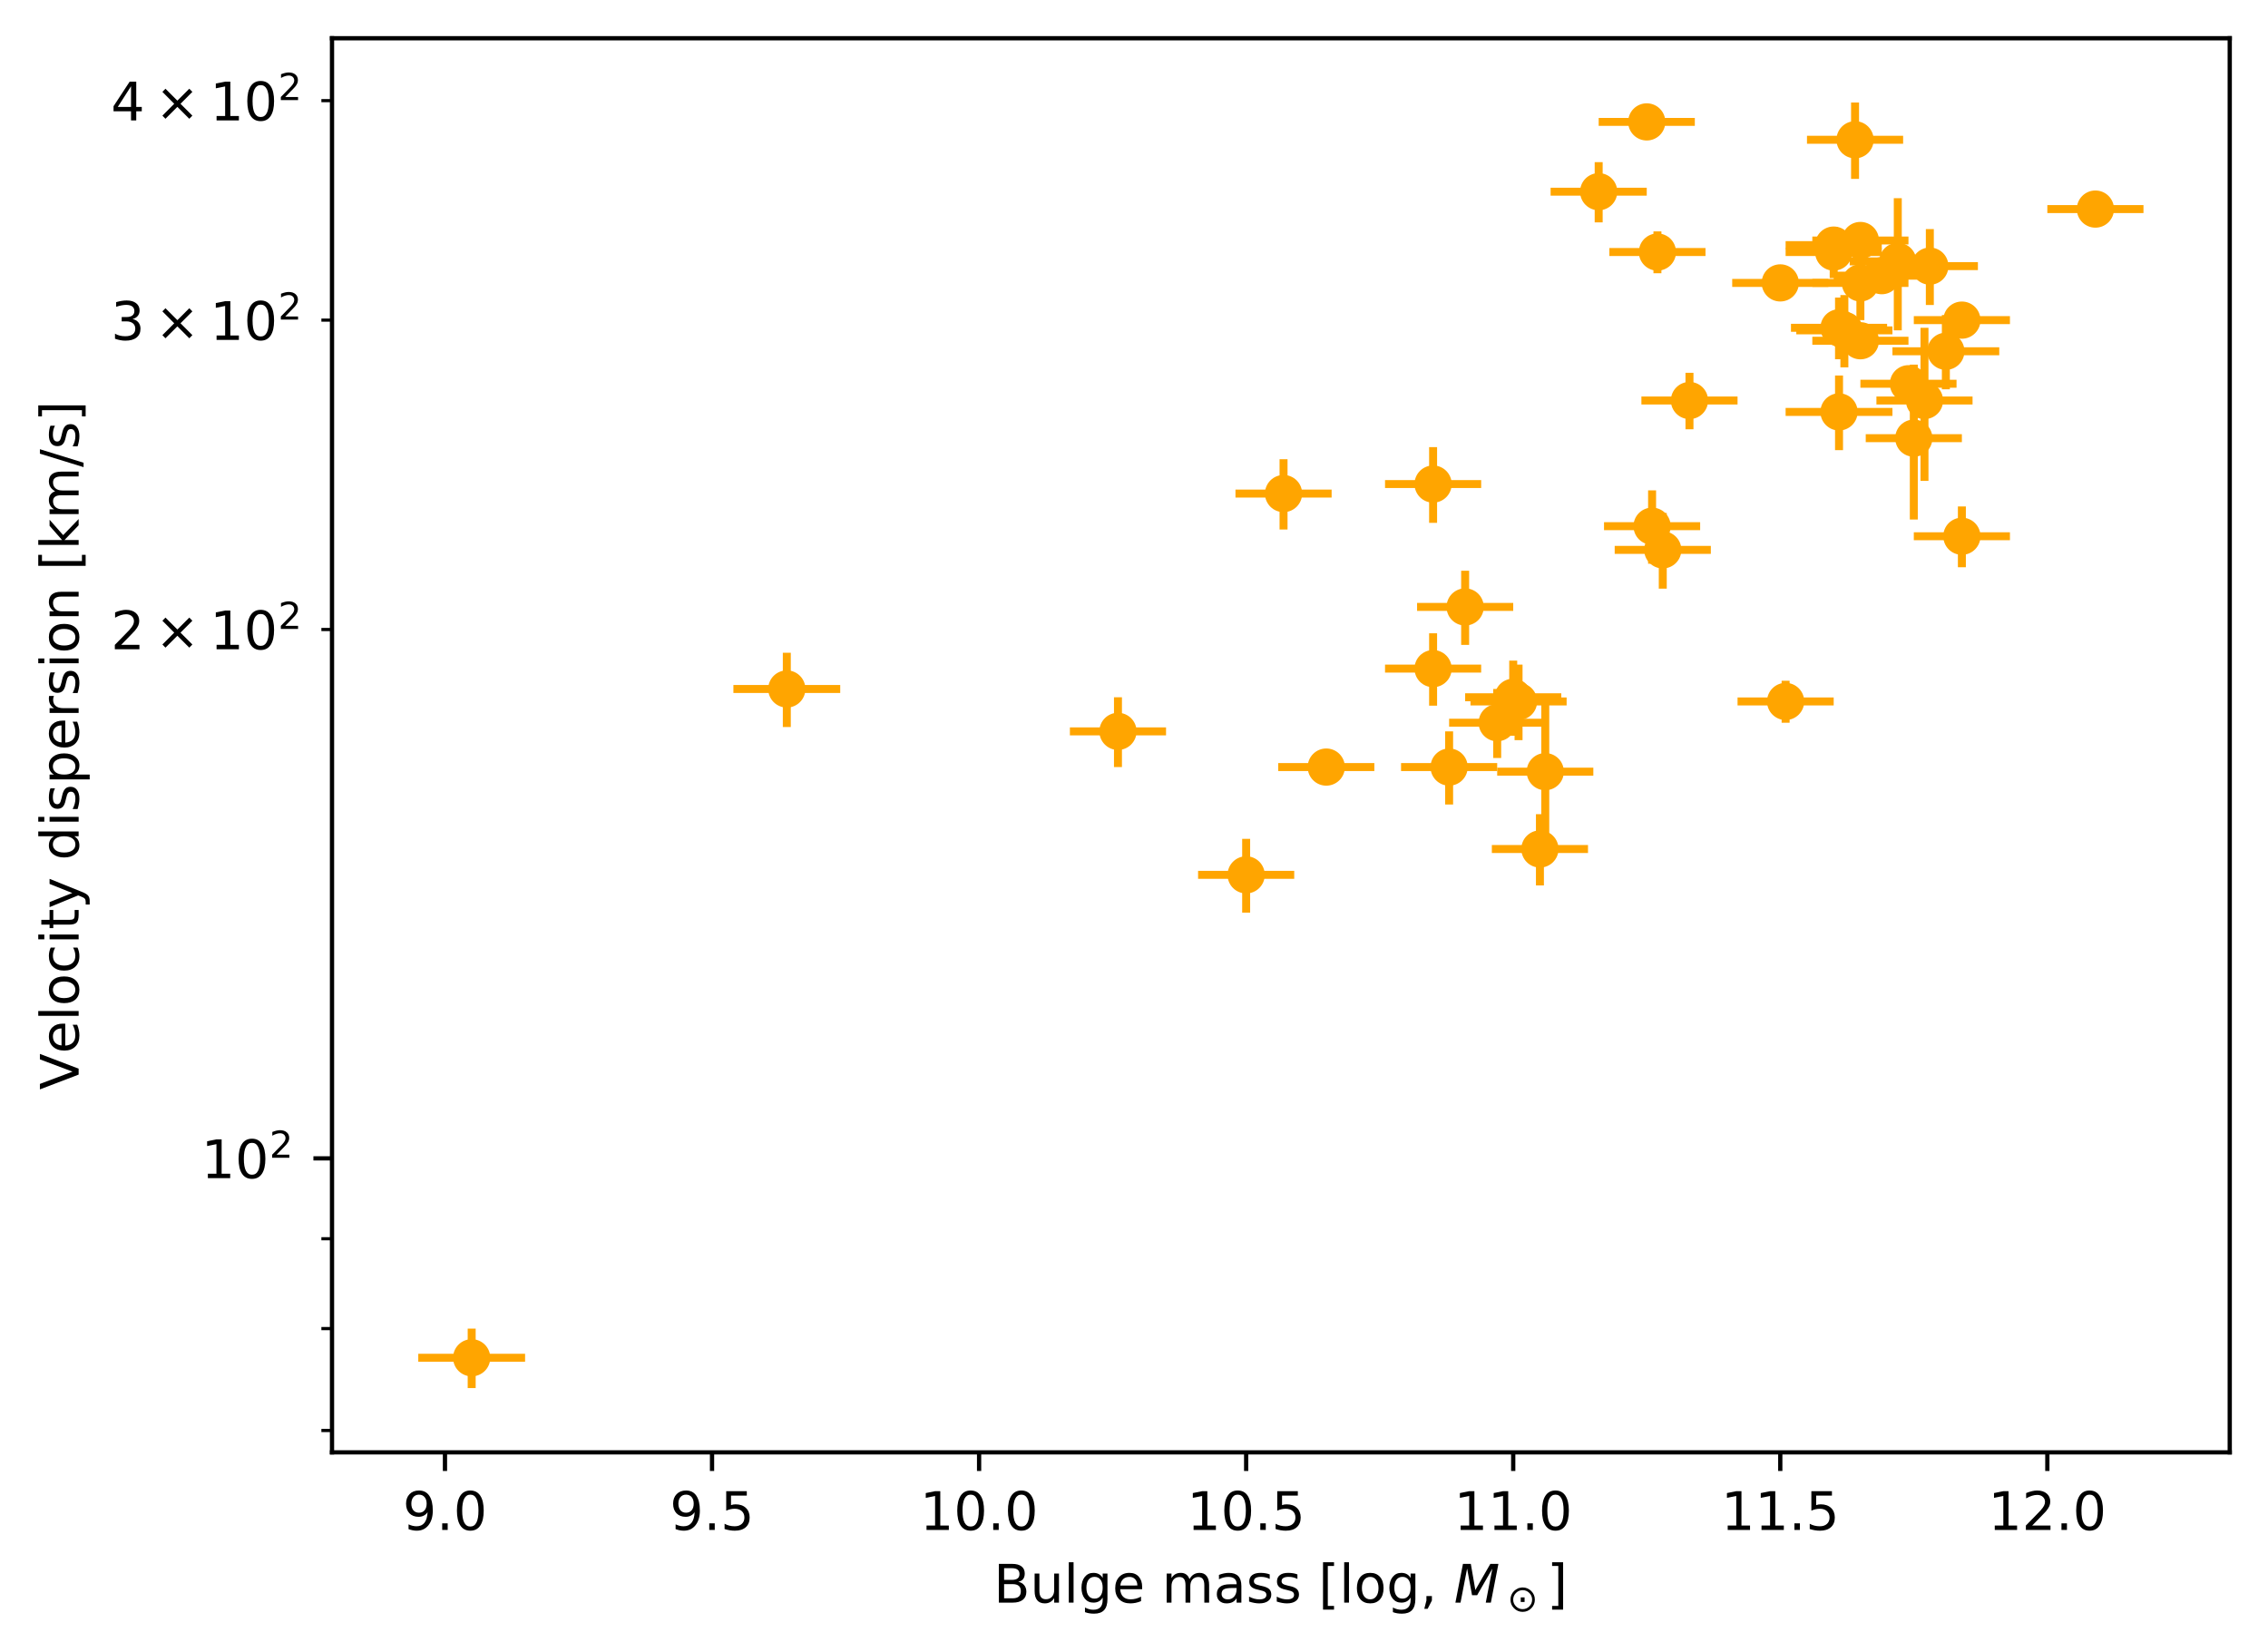 <?xml version="1.0" encoding="utf-8" standalone="no"?>
<!DOCTYPE svg PUBLIC "-//W3C//DTD SVG 1.1//EN"
  "http://www.w3.org/Graphics/SVG/1.1/DTD/svg11.dtd">
<!-- Created with matplotlib (https://matplotlib.org/) -->
<svg height="310.89pt" version="1.1" viewBox="0 0 426.798 310.89" width="426.798pt" xmlns="http://www.w3.org/2000/svg" xmlns:xlink="http://www.w3.org/1999/xlink">
 <defs>
  <style type="text/css">
*{stroke-linecap:butt;stroke-linejoin:round;}
  </style>
 </defs>
 <g id="figure_1">
  <g id="patch_1">
   <path d="M 0 310.89 
L 426.798 310.89 
L 426.798 0 
L 0 0 
z
" style="fill:#ffffff;"/>
  </g>
  <g id="axes_1">
   <g id="patch_2">
    <path d="M 62.478 273.312 
L 419.598 273.312 
L 419.598 7.2 
L 62.478 7.2 
z
" style="fill:#ffffff;"/>
   </g>
   <g id="matplotlib.axis_1">
    <g id="xtick_1">
     <g id="line2d_1">
      <defs>
       <path d="M 0 0 
L 0 3.5 
" id="mc57d11c3ac" style="stroke:#000000;stroke-width:0.8;"/>
      </defs>
      <g>
       <use style="stroke:#000000;stroke-width:0.8;" x="83.736" xlink:href="#mc57d11c3ac" y="273.312"/>
      </g>
     </g>
     <g id="text_1">
      <!-- 9.0 -->
      <defs>
       <path d="M 10.984 1.516 
L 10.984 10.5 
Q 14.703 8.734 18.5 7.812 
Q 22.312 6.891 25.984 6.891 
Q 35.75 6.891 40.891 13.453 
Q 46.047 20.016 46.781 33.406 
Q 43.953 29.203 39.594 26.953 
Q 35.25 24.703 29.984 24.703 
Q 19.047 24.703 12.672 31.312 
Q 6.297 37.938 6.297 49.422 
Q 6.297 60.641 12.938 67.422 
Q 19.578 74.219 30.609 74.219 
Q 43.266 74.219 49.922 64.516 
Q 56.594 54.828 56.594 36.375 
Q 56.594 19.141 48.406 8.859 
Q 40.234 -1.422 26.422 -1.422 
Q 22.703 -1.422 18.891 -0.688 
Q 15.094 0.047 10.984 1.516 
z
M 30.609 32.422 
Q 37.25 32.422 41.125 36.953 
Q 45.016 41.5 45.016 49.422 
Q 45.016 57.281 41.125 61.844 
Q 37.25 66.406 30.609 66.406 
Q 23.969 66.406 20.094 61.844 
Q 16.219 57.281 16.219 49.422 
Q 16.219 41.5 20.094 36.953 
Q 23.969 32.422 30.609 32.422 
z
" id="DejaVuSans-57"/>
       <path d="M 10.688 12.406 
L 21 12.406 
L 21 0 
L 10.688 0 
z
" id="DejaVuSans-46"/>
       <path d="M 31.781 66.406 
Q 24.172 66.406 20.328 58.906 
Q 16.5 51.422 16.5 36.375 
Q 16.5 21.391 20.328 13.891 
Q 24.172 6.391 31.781 6.391 
Q 39.453 6.391 43.281 13.891 
Q 47.125 21.391 47.125 36.375 
Q 47.125 51.422 43.281 58.906 
Q 39.453 66.406 31.781 66.406 
z
M 31.781 74.219 
Q 44.047 74.219 50.516 64.516 
Q 56.984 54.828 56.984 36.375 
Q 56.984 17.969 50.516 8.266 
Q 44.047 -1.422 31.781 -1.422 
Q 19.531 -1.422 13.062 8.266 
Q 6.594 17.969 6.594 36.375 
Q 6.594 54.828 13.062 64.516 
Q 19.531 74.219 31.781 74.219 
z
" id="DejaVuSans-48"/>
      </defs>
      <g transform="translate(75.785 287.91)scale(0.1 -0.1)">
       <use xlink:href="#DejaVuSans-57"/>
       <use x="63.623" xlink:href="#DejaVuSans-46"/>
       <use x="95.41" xlink:href="#DejaVuSans-48"/>
      </g>
     </g>
    </g>
    <g id="xtick_2">
     <g id="line2d_2">
      <g>
       <use style="stroke:#000000;stroke-width:0.8;" x="133.993" xlink:href="#mc57d11c3ac" y="273.312"/>
      </g>
     </g>
     <g id="text_2">
      <!-- 9.5 -->
      <defs>
       <path d="M 10.797 72.906 
L 49.516 72.906 
L 49.516 64.594 
L 19.828 64.594 
L 19.828 46.734 
Q 21.969 47.469 24.109 47.828 
Q 26.266 48.188 28.422 48.188 
Q 40.625 48.188 47.75 41.5 
Q 54.891 34.812 54.891 23.391 
Q 54.891 11.625 47.562 5.094 
Q 40.234 -1.422 26.906 -1.422 
Q 22.312 -1.422 17.547 -0.641 
Q 12.797 0.141 7.719 1.703 
L 7.719 11.625 
Q 12.109 9.234 16.797 8.062 
Q 21.484 6.891 26.703 6.891 
Q 35.156 6.891 40.078 11.328 
Q 45.016 15.766 45.016 23.391 
Q 45.016 31 40.078 35.438 
Q 35.156 39.891 26.703 39.891 
Q 22.75 39.891 18.812 39.016 
Q 14.891 38.141 10.797 36.281 
z
" id="DejaVuSans-53"/>
      </defs>
      <g transform="translate(126.041 287.91)scale(0.1 -0.1)">
       <use xlink:href="#DejaVuSans-57"/>
       <use x="63.623" xlink:href="#DejaVuSans-46"/>
       <use x="95.41" xlink:href="#DejaVuSans-53"/>
      </g>
     </g>
    </g>
    <g id="xtick_3">
     <g id="line2d_3">
      <g>
       <use style="stroke:#000000;stroke-width:0.8;" x="184.249" xlink:href="#mc57d11c3ac" y="273.312"/>
      </g>
     </g>
     <g id="text_3">
      <!-- 10.0 -->
      <defs>
       <path d="M 12.406 8.297 
L 28.516 8.297 
L 28.516 63.922 
L 10.984 60.406 
L 10.984 69.391 
L 28.422 72.906 
L 38.281 72.906 
L 38.281 8.297 
L 54.391 8.297 
L 54.391 0 
L 12.406 0 
z
" id="DejaVuSans-49"/>
      </defs>
      <g transform="translate(173.116 287.91)scale(0.1 -0.1)">
       <use xlink:href="#DejaVuSans-49"/>
       <use x="63.623" xlink:href="#DejaVuSans-48"/>
       <use x="127.246" xlink:href="#DejaVuSans-46"/>
       <use x="159.033" xlink:href="#DejaVuSans-48"/>
      </g>
     </g>
    </g>
    <g id="xtick_4">
     <g id="line2d_4">
      <g>
       <use style="stroke:#000000;stroke-width:0.8;" x="234.505" xlink:href="#mc57d11c3ac" y="273.312"/>
      </g>
     </g>
     <g id="text_4">
      <!-- 10.5 -->
      <g transform="translate(223.372 287.91)scale(0.1 -0.1)">
       <use xlink:href="#DejaVuSans-49"/>
       <use x="63.623" xlink:href="#DejaVuSans-48"/>
       <use x="127.246" xlink:href="#DejaVuSans-46"/>
       <use x="159.033" xlink:href="#DejaVuSans-53"/>
      </g>
     </g>
    </g>
    <g id="xtick_5">
     <g id="line2d_5">
      <g>
       <use style="stroke:#000000;stroke-width:0.8;" x="284.761" xlink:href="#mc57d11c3ac" y="273.312"/>
      </g>
     </g>
     <g id="text_5">
      <!-- 11.0 -->
      <g transform="translate(273.628 287.91)scale(0.1 -0.1)">
       <use xlink:href="#DejaVuSans-49"/>
       <use x="63.623" xlink:href="#DejaVuSans-49"/>
       <use x="127.246" xlink:href="#DejaVuSans-46"/>
       <use x="159.033" xlink:href="#DejaVuSans-48"/>
      </g>
     </g>
    </g>
    <g id="xtick_6">
     <g id="line2d_6">
      <g>
       <use style="stroke:#000000;stroke-width:0.8;" x="335.017" xlink:href="#mc57d11c3ac" y="273.312"/>
      </g>
     </g>
     <g id="text_6">
      <!-- 11.5 -->
      <g transform="translate(323.884 287.91)scale(0.1 -0.1)">
       <use xlink:href="#DejaVuSans-49"/>
       <use x="63.623" xlink:href="#DejaVuSans-49"/>
       <use x="127.246" xlink:href="#DejaVuSans-46"/>
       <use x="159.033" xlink:href="#DejaVuSans-53"/>
      </g>
     </g>
    </g>
    <g id="xtick_7">
     <g id="line2d_7">
      <g>
       <use style="stroke:#000000;stroke-width:0.8;" x="385.273" xlink:href="#mc57d11c3ac" y="273.312"/>
      </g>
     </g>
     <g id="text_7">
      <!-- 12.0 -->
      <defs>
       <path d="M 19.188 8.297 
L 53.609 8.297 
L 53.609 0 
L 7.328 0 
L 7.328 8.297 
Q 12.938 14.109 22.625 23.891 
Q 32.328 33.688 34.812 36.531 
Q 39.547 41.844 41.422 45.531 
Q 43.312 49.219 43.312 52.781 
Q 43.312 58.594 39.234 62.25 
Q 35.156 65.922 28.609 65.922 
Q 23.969 65.922 18.812 64.312 
Q 13.672 62.703 7.812 59.422 
L 7.812 69.391 
Q 13.766 71.781 18.938 73 
Q 24.125 74.219 28.422 74.219 
Q 39.75 74.219 46.484 68.547 
Q 53.219 62.891 53.219 53.422 
Q 53.219 48.922 51.531 44.891 
Q 49.859 40.875 45.406 35.406 
Q 44.188 33.984 37.641 27.219 
Q 31.109 20.453 19.188 8.297 
z
" id="DejaVuSans-50"/>
      </defs>
      <g transform="translate(374.14 287.91)scale(0.1 -0.1)">
       <use xlink:href="#DejaVuSans-49"/>
       <use x="63.623" xlink:href="#DejaVuSans-50"/>
       <use x="127.246" xlink:href="#DejaVuSans-46"/>
       <use x="159.033" xlink:href="#DejaVuSans-48"/>
      </g>
     </g>
    </g>
    <g id="text_8">
     <!-- Bulge mass [log, $M_\odot$] -->
     <defs>
      <path d="M 19.672 34.812 
L 19.672 8.109 
L 35.5 8.109 
Q 43.453 8.109 47.281 11.406 
Q 51.125 14.703 51.125 21.484 
Q 51.125 28.328 47.281 31.562 
Q 43.453 34.812 35.5 34.812 
z
M 19.672 64.797 
L 19.672 42.828 
L 34.281 42.828 
Q 41.5 42.828 45.031 45.531 
Q 48.578 48.25 48.578 53.812 
Q 48.578 59.328 45.031 62.062 
Q 41.5 64.797 34.281 64.797 
z
M 9.812 72.906 
L 35.016 72.906 
Q 46.297 72.906 52.391 68.219 
Q 58.5 63.531 58.5 54.891 
Q 58.5 48.188 55.375 44.234 
Q 52.25 40.281 46.188 39.312 
Q 53.469 37.75 57.5 32.781 
Q 61.531 27.828 61.531 20.406 
Q 61.531 10.641 54.891 5.312 
Q 48.25 0 35.984 0 
L 9.812 0 
z
" id="DejaVuSans-66"/>
      <path d="M 8.5 21.578 
L 8.5 54.688 
L 17.484 54.688 
L 17.484 21.922 
Q 17.484 14.156 20.5 10.266 
Q 23.531 6.391 29.594 6.391 
Q 36.859 6.391 41.078 11.031 
Q 45.312 15.672 45.312 23.688 
L 45.312 54.688 
L 54.297 54.688 
L 54.297 0 
L 45.312 0 
L 45.312 8.406 
Q 42.047 3.422 37.719 1 
Q 33.406 -1.422 27.688 -1.422 
Q 18.266 -1.422 13.375 4.438 
Q 8.5 10.297 8.5 21.578 
z
M 31.109 56 
z
" id="DejaVuSans-117"/>
      <path d="M 9.422 75.984 
L 18.406 75.984 
L 18.406 0 
L 9.422 0 
z
" id="DejaVuSans-108"/>
      <path d="M 45.406 27.984 
Q 45.406 37.75 41.375 43.109 
Q 37.359 48.484 30.078 48.484 
Q 22.859 48.484 18.828 43.109 
Q 14.797 37.75 14.797 27.984 
Q 14.797 18.266 18.828 12.891 
Q 22.859 7.516 30.078 7.516 
Q 37.359 7.516 41.375 12.891 
Q 45.406 18.266 45.406 27.984 
z
M 54.391 6.781 
Q 54.391 -7.172 48.188 -13.984 
Q 42 -20.797 29.203 -20.797 
Q 24.469 -20.797 20.266 -20.094 
Q 16.062 -19.391 12.109 -17.922 
L 12.109 -9.188 
Q 16.062 -11.328 19.922 -12.344 
Q 23.781 -13.375 27.781 -13.375 
Q 36.625 -13.375 41.016 -8.766 
Q 45.406 -4.156 45.406 5.172 
L 45.406 9.625 
Q 42.625 4.781 38.281 2.391 
Q 33.938 0 27.875 0 
Q 17.828 0 11.672 7.656 
Q 5.516 15.328 5.516 27.984 
Q 5.516 40.672 11.672 48.328 
Q 17.828 56 27.875 56 
Q 33.938 56 38.281 53.609 
Q 42.625 51.219 45.406 46.391 
L 45.406 54.688 
L 54.391 54.688 
z
" id="DejaVuSans-103"/>
      <path d="M 56.203 29.594 
L 56.203 25.203 
L 14.891 25.203 
Q 15.484 15.922 20.484 11.062 
Q 25.484 6.203 34.422 6.203 
Q 39.594 6.203 44.453 7.469 
Q 49.312 8.734 54.109 11.281 
L 54.109 2.781 
Q 49.266 0.734 44.188 -0.344 
Q 39.109 -1.422 33.891 -1.422 
Q 20.797 -1.422 13.156 6.188 
Q 5.516 13.812 5.516 26.812 
Q 5.516 40.234 12.766 48.109 
Q 20.016 56 32.328 56 
Q 43.359 56 49.781 48.891 
Q 56.203 41.797 56.203 29.594 
z
M 47.219 32.234 
Q 47.125 39.594 43.094 43.984 
Q 39.062 48.391 32.422 48.391 
Q 24.906 48.391 20.391 44.141 
Q 15.875 39.891 15.188 32.172 
z
" id="DejaVuSans-101"/>
      <path id="DejaVuSans-32"/>
      <path d="M 52 44.188 
Q 55.375 50.25 60.062 53.125 
Q 64.75 56 71.094 56 
Q 79.641 56 84.281 50.016 
Q 88.922 44.047 88.922 33.016 
L 88.922 0 
L 79.891 0 
L 79.891 32.719 
Q 79.891 40.578 77.094 44.375 
Q 74.312 48.188 68.609 48.188 
Q 61.625 48.188 57.562 43.547 
Q 53.516 38.922 53.516 30.906 
L 53.516 0 
L 44.484 0 
L 44.484 32.719 
Q 44.484 40.625 41.703 44.406 
Q 38.922 48.188 33.109 48.188 
Q 26.219 48.188 22.156 43.531 
Q 18.109 38.875 18.109 30.906 
L 18.109 0 
L 9.078 0 
L 9.078 54.688 
L 18.109 54.688 
L 18.109 46.188 
Q 21.188 51.219 25.484 53.609 
Q 29.781 56 35.688 56 
Q 41.656 56 45.828 52.969 
Q 50 49.953 52 44.188 
z
" id="DejaVuSans-109"/>
      <path d="M 34.281 27.484 
Q 23.391 27.484 19.188 25 
Q 14.984 22.516 14.984 16.5 
Q 14.984 11.719 18.141 8.906 
Q 21.297 6.109 26.703 6.109 
Q 34.188 6.109 38.703 11.406 
Q 43.219 16.703 43.219 25.484 
L 43.219 27.484 
z
M 52.203 31.203 
L 52.203 0 
L 43.219 0 
L 43.219 8.297 
Q 40.141 3.328 35.547 0.953 
Q 30.953 -1.422 24.312 -1.422 
Q 15.922 -1.422 10.953 3.297 
Q 6 8.016 6 15.922 
Q 6 25.141 12.172 29.828 
Q 18.359 34.516 30.609 34.516 
L 43.219 34.516 
L 43.219 35.406 
Q 43.219 41.609 39.141 45 
Q 35.062 48.391 27.688 48.391 
Q 23 48.391 18.547 47.266 
Q 14.109 46.141 10.016 43.891 
L 10.016 52.203 
Q 14.938 54.109 19.578 55.047 
Q 24.219 56 28.609 56 
Q 40.484 56 46.344 49.844 
Q 52.203 43.703 52.203 31.203 
z
" id="DejaVuSans-97"/>
      <path d="M 44.281 53.078 
L 44.281 44.578 
Q 40.484 46.531 36.375 47.5 
Q 32.281 48.484 27.875 48.484 
Q 21.188 48.484 17.844 46.438 
Q 14.5 44.391 14.5 40.281 
Q 14.5 37.156 16.891 35.375 
Q 19.281 33.594 26.516 31.984 
L 29.594 31.297 
Q 39.156 29.25 43.188 25.516 
Q 47.219 21.781 47.219 15.094 
Q 47.219 7.469 41.188 3.016 
Q 35.156 -1.422 24.609 -1.422 
Q 20.219 -1.422 15.453 -0.562 
Q 10.688 0.297 5.422 2 
L 5.422 11.281 
Q 10.406 8.688 15.234 7.391 
Q 20.062 6.109 24.812 6.109 
Q 31.156 6.109 34.562 8.281 
Q 37.984 10.453 37.984 14.406 
Q 37.984 18.062 35.516 20.016 
Q 33.062 21.969 24.703 23.781 
L 21.578 24.516 
Q 13.234 26.266 9.516 29.906 
Q 5.812 33.547 5.812 39.891 
Q 5.812 47.609 11.281 51.797 
Q 16.75 56 26.812 56 
Q 31.781 56 36.172 55.266 
Q 40.578 54.547 44.281 53.078 
z
" id="DejaVuSans-115"/>
      <path d="M 8.594 75.984 
L 29.297 75.984 
L 29.297 69 
L 17.578 69 
L 17.578 -6.203 
L 29.297 -6.203 
L 29.297 -13.188 
L 8.594 -13.188 
z
" id="DejaVuSans-91"/>
      <path d="M 30.609 48.391 
Q 23.391 48.391 19.188 42.75 
Q 14.984 37.109 14.984 27.297 
Q 14.984 17.484 19.156 11.844 
Q 23.344 6.203 30.609 6.203 
Q 37.797 6.203 41.984 11.859 
Q 46.188 17.531 46.188 27.297 
Q 46.188 37.016 41.984 42.703 
Q 37.797 48.391 30.609 48.391 
z
M 30.609 56 
Q 42.328 56 49.016 48.375 
Q 55.719 40.766 55.719 27.297 
Q 55.719 13.875 49.016 6.219 
Q 42.328 -1.422 30.609 -1.422 
Q 18.844 -1.422 12.172 6.219 
Q 5.516 13.875 5.516 27.297 
Q 5.516 40.766 12.172 48.375 
Q 18.844 56 30.609 56 
z
" id="DejaVuSans-111"/>
      <path d="M 11.719 12.406 
L 22.016 12.406 
L 22.016 4 
L 14.016 -11.625 
L 7.719 -11.625 
L 11.719 4 
z
" id="DejaVuSans-44"/>
      <path d="M 16.891 72.906 
L 31.688 72.906 
L 40.188 23.781 
L 68.406 72.906 
L 83.594 72.906 
L 69.391 0 
L 59.812 0 
L 72.219 63.922 
L 43.609 14.016 
L 33.984 14.016 
L 24.703 64.109 
L 12.312 0 
L 2.688 0 
z
" id="DejaVuSans-Oblique-77"/>
      <path d="M 36.719 37.547 
L 47.078 37.547 
L 47.078 25.141 
L 36.719 25.141 
z
M 51.656 55.031 
Q 47.125 56.938 41.891 56.938 
Q 36.672 56.938 32.125 55.031 
Q 27.641 53.125 23.922 49.422 
Q 20.172 45.656 18.312 41.156 
Q 16.453 36.672 16.453 31.344 
Q 16.453 26.172 18.312 21.672 
Q 20.172 17.188 23.922 13.422 
Q 27.641 9.719 32.125 7.812 
Q 36.672 5.906 41.891 5.906 
Q 47.125 5.906 51.656 7.812 
Q 56.156 9.719 59.859 13.422 
Q 63.625 17.188 65.469 21.672 
Q 67.328 26.172 67.328 31.344 
Q 67.328 36.672 65.469 41.156 
Q 63.625 45.656 59.859 49.422 
Q 56.156 53.125 51.656 55.031 
z
M 23.531 59.375 
Q 35.156 64.266 41.891 64.266 
Q 48.641 64.266 54.438 61.812 
Q 60.25 59.375 65.047 54.594 
Q 69.875 49.75 72.266 43.953 
Q 74.656 38.188 74.656 31.344 
Q 74.656 24.656 72.266 18.844 
Q 69.875 13.094 65.047 8.25 
Q 60.25 3.469 54.438 1.016 
Q 48.641 -1.422 41.891 -1.422 
Q 35.156 -1.422 29.344 1.016 
Q 23.531 3.469 18.75 8.25 
Q 13.922 13.094 11.531 18.844 
Q 9.125 24.656 9.125 31.344 
Q 9.125 38.188 11.531 43.953 
Q 13.922 49.75 18.75 54.594 
Q 23.531 59.375 35.156 64.266 
z
" id="DejaVuSans-8857"/>
      <path d="M 30.422 75.984 
L 30.422 -13.188 
L 9.719 -13.188 
L 9.719 -6.203 
L 21.391 -6.203 
L 21.391 69 
L 9.719 69 
L 9.719 75.984 
z
" id="DejaVuSans-93"/>
     </defs>
     <g transform="translate(186.988 301.59)scale(0.1 -0.1)">
      <use transform="translate(0 0.016)" xlink:href="#DejaVuSans-66"/>
      <use transform="translate(68.604 0.016)" xlink:href="#DejaVuSans-117"/>
      <use transform="translate(131.982 0.016)" xlink:href="#DejaVuSans-108"/>
      <use transform="translate(159.766 0.016)" xlink:href="#DejaVuSans-103"/>
      <use transform="translate(223.242 0.016)" xlink:href="#DejaVuSans-101"/>
      <use transform="translate(284.766 0.016)" xlink:href="#DejaVuSans-32"/>
      <use transform="translate(316.553 0.016)" xlink:href="#DejaVuSans-109"/>
      <use transform="translate(413.965 0.016)" xlink:href="#DejaVuSans-97"/>
      <use transform="translate(475.244 0.016)" xlink:href="#DejaVuSans-115"/>
      <use transform="translate(527.344 0.016)" xlink:href="#DejaVuSans-115"/>
      <use transform="translate(579.443 0.016)" xlink:href="#DejaVuSans-32"/>
      <use transform="translate(611.23 0.016)" xlink:href="#DejaVuSans-91"/>
      <use transform="translate(650.244 0.016)" xlink:href="#DejaVuSans-108"/>
      <use transform="translate(678.027 0.016)" xlink:href="#DejaVuSans-111"/>
      <use transform="translate(739.209 0.016)" xlink:href="#DejaVuSans-103"/>
      <use transform="translate(802.686 0.016)" xlink:href="#DejaVuSans-44"/>
      <use transform="translate(834.473 0.016)" xlink:href="#DejaVuSans-32"/>
      <use transform="translate(866.26 0.016)" xlink:href="#DejaVuSans-Oblique-77"/>
      <use transform="translate(966.177 -16.391)scale(0.7)" xlink:href="#DejaVuSans-8857"/>
      <use transform="translate(1041.201 0.016)" xlink:href="#DejaVuSans-93"/>
     </g>
    </g>
   </g>
   <g id="matplotlib.axis_2">
    <g id="ytick_1">
     <g id="line2d_8">
      <defs>
       <path d="M 0 0 
L -3.5 0 
" id="m4cf3e94981" style="stroke:#000000;stroke-width:0.8;"/>
      </defs>
      <g>
       <use style="stroke:#000000;stroke-width:0.8;" x="62.478" xlink:href="#m4cf3e94981" y="217.983"/>
      </g>
     </g>
     <g id="text_9">
      <!-- $\mathdefault{10^{2}}$ -->
      <g transform="translate(37.878 221.782)scale(0.1 -0.1)">
       <use transform="translate(0 0.766)" xlink:href="#DejaVuSans-49"/>
       <use transform="translate(63.623 0.766)" xlink:href="#DejaVuSans-48"/>
       <use transform="translate(128.203 39.047)scale(0.7)" xlink:href="#DejaVuSans-50"/>
      </g>
     </g>
    </g>
    <g id="ytick_2">
     <g id="line2d_9">
      <defs>
       <path d="M 0 0 
L -2 0 
" id="m3bcd127403" style="stroke:#000000;stroke-width:0.6;"/>
      </defs>
      <g>
       <use style="stroke:#000000;stroke-width:0.6;" x="62.478" xlink:href="#m3bcd127403" y="269.195"/>
      </g>
     </g>
    </g>
    <g id="ytick_3">
     <g id="line2d_10">
      <g>
       <use style="stroke:#000000;stroke-width:0.6;" x="62.478" xlink:href="#m3bcd127403" y="250.022"/>
      </g>
     </g>
    </g>
    <g id="ytick_4">
     <g id="line2d_11">
      <g>
       <use style="stroke:#000000;stroke-width:0.6;" x="62.478" xlink:href="#m3bcd127403" y="233.111"/>
      </g>
     </g>
    </g>
    <g id="ytick_5">
     <g id="line2d_12">
      <g>
       <use style="stroke:#000000;stroke-width:0.6;" x="62.478" xlink:href="#m3bcd127403" y="118.46"/>
      </g>
     </g>
     <g id="text_10">
      <!-- $\mathdefault{2\times10^{2}}$ -->
      <defs>
       <path d="M 70.125 53.719 
L 47.797 31.297 
L 70.125 8.984 
L 64.312 3.078 
L 41.891 25.484 
L 19.484 3.078 
L 13.719 8.984 
L 35.984 31.297 
L 13.719 53.719 
L 19.484 59.625 
L 41.891 37.203 
L 64.312 59.625 
z
" id="DejaVuSans-215"/>
      </defs>
      <g transform="translate(20.878 122.259)scale(0.1 -0.1)">
       <use transform="translate(0 0.766)" xlink:href="#DejaVuSans-50"/>
       <use transform="translate(83.105 0.766)" xlink:href="#DejaVuSans-215"/>
       <use transform="translate(186.377 0.766)" xlink:href="#DejaVuSans-49"/>
       <use transform="translate(250 0.766)" xlink:href="#DejaVuSans-48"/>
       <use transform="translate(314.58 39.047)scale(0.7)" xlink:href="#DejaVuSans-50"/>
      </g>
     </g>
    </g>
    <g id="ytick_6">
     <g id="line2d_13">
      <g>
       <use style="stroke:#000000;stroke-width:0.6;" x="62.478" xlink:href="#m3bcd127403" y="60.242"/>
      </g>
     </g>
     <g id="text_11">
      <!-- $\mathdefault{3\times10^{2}}$ -->
      <defs>
       <path d="M 40.578 39.312 
Q 47.656 37.797 51.625 33 
Q 55.609 28.219 55.609 21.188 
Q 55.609 10.406 48.188 4.484 
Q 40.766 -1.422 27.094 -1.422 
Q 22.516 -1.422 17.656 -0.516 
Q 12.797 0.391 7.625 2.203 
L 7.625 11.719 
Q 11.719 9.328 16.594 8.109 
Q 21.484 6.891 26.812 6.891 
Q 36.078 6.891 40.938 10.547 
Q 45.797 14.203 45.797 21.188 
Q 45.797 27.641 41.281 31.266 
Q 36.766 34.906 28.719 34.906 
L 20.219 34.906 
L 20.219 43.016 
L 29.109 43.016 
Q 36.375 43.016 40.234 45.922 
Q 44.094 48.828 44.094 54.297 
Q 44.094 59.906 40.109 62.906 
Q 36.141 65.922 28.719 65.922 
Q 24.656 65.922 20.016 65.031 
Q 15.375 64.156 9.812 62.312 
L 9.812 71.094 
Q 15.438 72.656 20.344 73.438 
Q 25.25 74.219 29.594 74.219 
Q 40.828 74.219 47.359 69.109 
Q 53.906 64.016 53.906 55.328 
Q 53.906 49.266 50.438 45.094 
Q 46.969 40.922 40.578 39.312 
z
" id="DejaVuSans-51"/>
      </defs>
      <g transform="translate(20.878 64.042)scale(0.1 -0.1)">
       <use transform="translate(0 0.766)" xlink:href="#DejaVuSans-51"/>
       <use transform="translate(83.105 0.766)" xlink:href="#DejaVuSans-215"/>
       <use transform="translate(186.377 0.766)" xlink:href="#DejaVuSans-49"/>
       <use transform="translate(250 0.766)" xlink:href="#DejaVuSans-48"/>
       <use transform="translate(314.58 39.047)scale(0.7)" xlink:href="#DejaVuSans-50"/>
      </g>
     </g>
    </g>
    <g id="ytick_7">
     <g id="line2d_14">
      <g>
       <use style="stroke:#000000;stroke-width:0.6;" x="62.478" xlink:href="#m3bcd127403" y="18.937"/>
      </g>
     </g>
     <g id="text_12">
      <!-- $\mathdefault{4\times10^{2}}$ -->
      <defs>
       <path d="M 37.797 64.312 
L 12.891 25.391 
L 37.797 25.391 
z
M 35.203 72.906 
L 47.609 72.906 
L 47.609 25.391 
L 58.016 25.391 
L 58.016 17.188 
L 47.609 17.188 
L 47.609 0 
L 37.797 0 
L 37.797 17.188 
L 4.891 17.188 
L 4.891 26.703 
z
" id="DejaVuSans-52"/>
      </defs>
      <g transform="translate(20.878 22.736)scale(0.1 -0.1)">
       <use transform="translate(0 0.766)" xlink:href="#DejaVuSans-52"/>
       <use transform="translate(83.105 0.766)" xlink:href="#DejaVuSans-215"/>
       <use transform="translate(186.377 0.766)" xlink:href="#DejaVuSans-49"/>
       <use transform="translate(250 0.766)" xlink:href="#DejaVuSans-48"/>
       <use transform="translate(314.58 39.047)scale(0.7)" xlink:href="#DejaVuSans-50"/>
      </g>
     </g>
    </g>
    <g id="text_13">
     <!-- Velocity dispersion [km/s] -->
     <defs>
      <path d="M 28.609 0 
L 0.781 72.906 
L 11.078 72.906 
L 34.188 11.531 
L 57.328 72.906 
L 67.578 72.906 
L 39.797 0 
z
" id="DejaVuSans-86"/>
      <path d="M 48.781 52.594 
L 48.781 44.188 
Q 44.969 46.297 41.141 47.344 
Q 37.312 48.391 33.406 48.391 
Q 24.656 48.391 19.812 42.844 
Q 14.984 37.312 14.984 27.297 
Q 14.984 17.281 19.812 11.734 
Q 24.656 6.203 33.406 6.203 
Q 37.312 6.203 41.141 7.25 
Q 44.969 8.297 48.781 10.406 
L 48.781 2.094 
Q 45.016 0.344 40.984 -0.531 
Q 36.969 -1.422 32.422 -1.422 
Q 20.062 -1.422 12.781 6.344 
Q 5.516 14.109 5.516 27.297 
Q 5.516 40.672 12.859 48.328 
Q 20.219 56 33.016 56 
Q 37.156 56 41.109 55.141 
Q 45.062 54.297 48.781 52.594 
z
" id="DejaVuSans-99"/>
      <path d="M 9.422 54.688 
L 18.406 54.688 
L 18.406 0 
L 9.422 0 
z
M 9.422 75.984 
L 18.406 75.984 
L 18.406 64.594 
L 9.422 64.594 
z
" id="DejaVuSans-105"/>
      <path d="M 18.312 70.219 
L 18.312 54.688 
L 36.812 54.688 
L 36.812 47.703 
L 18.312 47.703 
L 18.312 18.016 
Q 18.312 11.328 20.141 9.422 
Q 21.969 7.516 27.594 7.516 
L 36.812 7.516 
L 36.812 0 
L 27.594 0 
Q 17.188 0 13.234 3.875 
Q 9.281 7.766 9.281 18.016 
L 9.281 47.703 
L 2.688 47.703 
L 2.688 54.688 
L 9.281 54.688 
L 9.281 70.219 
z
" id="DejaVuSans-116"/>
      <path d="M 32.172 -5.078 
Q 28.375 -14.844 24.75 -17.812 
Q 21.141 -20.797 15.094 -20.797 
L 7.906 -20.797 
L 7.906 -13.281 
L 13.188 -13.281 
Q 16.891 -13.281 18.938 -11.516 
Q 21 -9.766 23.484 -3.219 
L 25.094 0.875 
L 2.984 54.688 
L 12.5 54.688 
L 29.594 11.922 
L 46.688 54.688 
L 56.203 54.688 
z
" id="DejaVuSans-121"/>
      <path d="M 45.406 46.391 
L 45.406 75.984 
L 54.391 75.984 
L 54.391 0 
L 45.406 0 
L 45.406 8.203 
Q 42.578 3.328 38.25 0.953 
Q 33.938 -1.422 27.875 -1.422 
Q 17.969 -1.422 11.734 6.484 
Q 5.516 14.406 5.516 27.297 
Q 5.516 40.188 11.734 48.094 
Q 17.969 56 27.875 56 
Q 33.938 56 38.25 53.625 
Q 42.578 51.266 45.406 46.391 
z
M 14.797 27.297 
Q 14.797 17.391 18.875 11.75 
Q 22.953 6.109 30.078 6.109 
Q 37.203 6.109 41.297 11.75 
Q 45.406 17.391 45.406 27.297 
Q 45.406 37.203 41.297 42.844 
Q 37.203 48.484 30.078 48.484 
Q 22.953 48.484 18.875 42.844 
Q 14.797 37.203 14.797 27.297 
z
" id="DejaVuSans-100"/>
      <path d="M 18.109 8.203 
L 18.109 -20.797 
L 9.078 -20.797 
L 9.078 54.688 
L 18.109 54.688 
L 18.109 46.391 
Q 20.953 51.266 25.266 53.625 
Q 29.594 56 35.594 56 
Q 45.562 56 51.781 48.094 
Q 58.016 40.188 58.016 27.297 
Q 58.016 14.406 51.781 6.484 
Q 45.562 -1.422 35.594 -1.422 
Q 29.594 -1.422 25.266 0.953 
Q 20.953 3.328 18.109 8.203 
z
M 48.688 27.297 
Q 48.688 37.203 44.609 42.844 
Q 40.531 48.484 33.406 48.484 
Q 26.266 48.484 22.188 42.844 
Q 18.109 37.203 18.109 27.297 
Q 18.109 17.391 22.188 11.75 
Q 26.266 6.109 33.406 6.109 
Q 40.531 6.109 44.609 11.75 
Q 48.688 17.391 48.688 27.297 
z
" id="DejaVuSans-112"/>
      <path d="M 41.109 46.297 
Q 39.594 47.172 37.812 47.578 
Q 36.031 48 33.891 48 
Q 26.266 48 22.188 43.047 
Q 18.109 38.094 18.109 28.812 
L 18.109 0 
L 9.078 0 
L 9.078 54.688 
L 18.109 54.688 
L 18.109 46.188 
Q 20.953 51.172 25.484 53.578 
Q 30.031 56 36.531 56 
Q 37.453 56 38.578 55.875 
Q 39.703 55.766 41.062 55.516 
z
" id="DejaVuSans-114"/>
      <path d="M 54.891 33.016 
L 54.891 0 
L 45.906 0 
L 45.906 32.719 
Q 45.906 40.484 42.875 44.328 
Q 39.844 48.188 33.797 48.188 
Q 26.516 48.188 22.312 43.547 
Q 18.109 38.922 18.109 30.906 
L 18.109 0 
L 9.078 0 
L 9.078 54.688 
L 18.109 54.688 
L 18.109 46.188 
Q 21.344 51.125 25.703 53.562 
Q 30.078 56 35.797 56 
Q 45.219 56 50.047 50.172 
Q 54.891 44.344 54.891 33.016 
z
" id="DejaVuSans-110"/>
      <path d="M 9.078 75.984 
L 18.109 75.984 
L 18.109 31.109 
L 44.922 54.688 
L 56.391 54.688 
L 27.391 29.109 
L 57.625 0 
L 45.906 0 
L 18.109 26.703 
L 18.109 0 
L 9.078 0 
z
" id="DejaVuSans-107"/>
      <path d="M 25.391 72.906 
L 33.688 72.906 
L 8.297 -9.281 
L 0 -9.281 
z
" id="DejaVuSans-47"/>
     </defs>
     <g transform="translate(14.798 205.084)rotate(-90)scale(0.1 -0.1)">
      <use xlink:href="#DejaVuSans-86"/>
      <use x="68.299" xlink:href="#DejaVuSans-101"/>
      <use x="129.822" xlink:href="#DejaVuSans-108"/>
      <use x="157.605" xlink:href="#DejaVuSans-111"/>
      <use x="218.787" xlink:href="#DejaVuSans-99"/>
      <use x="273.768" xlink:href="#DejaVuSans-105"/>
      <use x="301.551" xlink:href="#DejaVuSans-116"/>
      <use x="340.76" xlink:href="#DejaVuSans-121"/>
      <use x="399.939" xlink:href="#DejaVuSans-32"/>
      <use x="431.727" xlink:href="#DejaVuSans-100"/>
      <use x="495.203" xlink:href="#DejaVuSans-105"/>
      <use x="522.986" xlink:href="#DejaVuSans-115"/>
      <use x="575.086" xlink:href="#DejaVuSans-112"/>
      <use x="638.562" xlink:href="#DejaVuSans-101"/>
      <use x="700.086" xlink:href="#DejaVuSans-114"/>
      <use x="741.199" xlink:href="#DejaVuSans-115"/>
      <use x="793.299" xlink:href="#DejaVuSans-105"/>
      <use x="821.082" xlink:href="#DejaVuSans-111"/>
      <use x="882.264" xlink:href="#DejaVuSans-110"/>
      <use x="945.643" xlink:href="#DejaVuSans-32"/>
      <use x="977.43" xlink:href="#DejaVuSans-91"/>
      <use x="1016.443" xlink:href="#DejaVuSans-107"/>
      <use x="1074.354" xlink:href="#DejaVuSans-109"/>
      <use x="1171.766" xlink:href="#DejaVuSans-47"/>
      <use x="1205.457" xlink:href="#DejaVuSans-115"/>
      <use x="1257.557" xlink:href="#DejaVuSans-93"/>
     </g>
    </g>
   </g>
   <g id="LineCollection_1">
    <path clip-path="url(#pdf3f76c1f6)" d="M 78.711 255.51 
L 98.813 255.51 
" style="fill:none;stroke:#ffa500;stroke-width:1.5;"/>
    <path clip-path="url(#pdf3f76c1f6)" d="M 360.145 100.912 
L 378.237 100.912 
" style="fill:none;stroke:#ffa500;stroke-width:1.5;"/>
    <path clip-path="url(#pdf3f76c1f6)" d="M 302.853 47.43 
L 320.945 47.43 
" style="fill:none;stroke:#ffa500;stroke-width:1.5;"/>
    <path clip-path="url(#pdf3f76c1f6)" d="M 240.536 144.351 
L 258.628 144.351 
" style="fill:none;stroke:#ffa500;stroke-width:1.5;"/>
    <path clip-path="url(#pdf3f76c1f6)" d="M 325.971 53.237 
L 344.063 53.237 
" style="fill:none;stroke:#ffa500;stroke-width:1.5;"/>
    <path clip-path="url(#pdf3f76c1f6)" d="M 350.094 72.214 
L 368.186 72.214 
" style="fill:none;stroke:#ffa500;stroke-width:1.5;"/>
    <path clip-path="url(#pdf3f76c1f6)" d="M 308.884 75.37 
L 326.976 75.37 
" style="fill:none;stroke:#ffa500;stroke-width:1.5;"/>
    <path clip-path="url(#pdf3f76c1f6)" d="M 201.336 137.632 
L 219.428 137.632 
" style="fill:none;stroke:#ffa500;stroke-width:1.5;"/>
    <path clip-path="url(#pdf3f76c1f6)" d="M 281.746 145.213 
L 299.838 145.213 
" style="fill:none;stroke:#ffa500;stroke-width:1.5;"/>
    <path clip-path="url(#pdf3f76c1f6)" d="M 337.027 61.685 
L 355.12 61.685 
" style="fill:none;stroke:#ffa500;stroke-width:1.5;"/>
    <path clip-path="url(#pdf3f76c1f6)" d="M 225.459 164.633 
L 243.551 164.633 
" style="fill:none;stroke:#ffa500;stroke-width:1.5;"/>
    <path clip-path="url(#pdf3f76c1f6)" d="M 266.669 114.216 
L 284.761 114.216 
" style="fill:none;stroke:#ffa500;stroke-width:1.5;"/>
    <path clip-path="url(#pdf3f76c1f6)" d="M 301.848 99.018 
L 319.94 99.018 
" style="fill:none;stroke:#ffa500;stroke-width:1.5;"/>
    <path clip-path="url(#pdf3f76c1f6)" d="M 276.72 132.001 
L 294.812 132.001 
" style="fill:none;stroke:#ffa500;stroke-width:1.5;"/>
    <path clip-path="url(#pdf3f76c1f6)" d="M 353.109 75.37 
L 371.201 75.37 
" style="fill:none;stroke:#ffa500;stroke-width:1.5;"/>
    <path clip-path="url(#pdf3f76c1f6)" d="M 341.048 53.237 
L 359.14 53.237 
" style="fill:none;stroke:#ffa500;stroke-width:1.5;"/>
    <path clip-path="url(#pdf3f76c1f6)" d="M 260.638 91.09 
L 278.73 91.09 
" style="fill:none;stroke:#ffa500;stroke-width:1.5;"/>
    <path clip-path="url(#pdf3f76c1f6)" d="M 338.032 62.17 
L 356.125 62.17 
" style="fill:none;stroke:#ffa500;stroke-width:1.5;"/>
    <path clip-path="url(#pdf3f76c1f6)" d="M 326.976 132.001 
L 345.068 132.001 
" style="fill:none;stroke:#ffa500;stroke-width:1.5;"/>
    <path clip-path="url(#pdf3f76c1f6)" d="M 263.653 144.351 
L 281.746 144.351 
" style="fill:none;stroke:#ffa500;stroke-width:1.5;"/>
    <path clip-path="url(#pdf3f76c1f6)" d="M 360.145 60.242 
L 378.237 60.242 
" style="fill:none;stroke:#ffa500;stroke-width:1.5;"/>
    <path clip-path="url(#pdf3f76c1f6)" d="M 260.638 125.825 
L 278.73 125.825 
" style="fill:none;stroke:#ffa500;stroke-width:1.5;"/>
    <path clip-path="url(#pdf3f76c1f6)" d="M 348.084 49.192 
L 366.176 49.192 
" style="fill:none;stroke:#ffa500;stroke-width:1.5;"/>
    <path clip-path="url(#pdf3f76c1f6)" d="M 138.013 129.654 
L 158.116 129.654 
" style="fill:none;stroke:#ffa500;stroke-width:1.5;"/>
    <path clip-path="url(#pdf3f76c1f6)" d="M 340.043 26.301 
L 358.135 26.301 
" style="fill:none;stroke:#ffa500;stroke-width:1.5;"/>
    <path clip-path="url(#pdf3f76c1f6)" d="M 272.699 136.001 
L 290.792 136.001 
" style="fill:none;stroke:#ffa500;stroke-width:1.5;"/>
    <path clip-path="url(#pdf3f76c1f6)" d="M 291.797 36.073 
L 309.889 36.073 
" style="fill:none;stroke:#ffa500;stroke-width:1.5;"/>
    <path clip-path="url(#pdf3f76c1f6)" d="M 385.273 39.345 
L 403.365 39.345 
" style="fill:none;stroke:#ffa500;stroke-width:1.5;"/>
    <path clip-path="url(#pdf3f76c1f6)" d="M 303.858 103.476 
L 321.95 103.476 
" style="fill:none;stroke:#ffa500;stroke-width:1.5;"/>
    <path clip-path="url(#pdf3f76c1f6)" d="M 280.74 159.766 
L 298.833 159.766 
" style="fill:none;stroke:#ffa500;stroke-width:1.5;"/>
    <path clip-path="url(#pdf3f76c1f6)" d="M 341.048 45.258 
L 359.14 45.258 
" style="fill:none;stroke:#ffa500;stroke-width:1.5;"/>
    <path clip-path="url(#pdf3f76c1f6)" d="M 336.022 47.43 
L 354.114 47.43 
" style="fill:none;stroke:#ffa500;stroke-width:1.5;"/>
    <path clip-path="url(#pdf3f76c1f6)" d="M 275.715 131.214 
L 293.807 131.214 
" style="fill:none;stroke:#ffa500;stroke-width:1.5;"/>
    <path clip-path="url(#pdf3f76c1f6)" d="M 232.495 92.881 
L 250.587 92.881 
" style="fill:none;stroke:#ffa500;stroke-width:1.5;"/>
    <path clip-path="url(#pdf3f76c1f6)" d="M 345.068 51.876 
L 363.161 51.876 
" style="fill:none;stroke:#ffa500;stroke-width:1.5;"/>
    <path clip-path="url(#pdf3f76c1f6)" d="M 300.843 22.94 
L 318.935 22.94 
" style="fill:none;stroke:#ffa500;stroke-width:1.5;"/>
    <path clip-path="url(#pdf3f76c1f6)" d="M 336.022 77.513 
L 356.125 77.513 
" style="fill:none;stroke:#ffa500;stroke-width:1.5;"/>
    <path clip-path="url(#pdf3f76c1f6)" d="M 341.048 64.123 
L 359.14 64.123 
" style="fill:none;stroke:#ffa500;stroke-width:1.5;"/>
    <path clip-path="url(#pdf3f76c1f6)" d="M 351.099 82.455 
L 369.191 82.455 
" style="fill:none;stroke:#ffa500;stroke-width:1.5;"/>
    <path clip-path="url(#pdf3f76c1f6)" d="M 336.022 46.123 
L 354.114 46.123 
" style="fill:none;stroke:#ffa500;stroke-width:1.5;"/>
    <path clip-path="url(#pdf3f76c1f6)" d="M 356.125 66.104 
L 376.227 66.104 
" style="fill:none;stroke:#ffa500;stroke-width:1.5;"/>
    <path clip-path="url(#pdf3f76c1f6)" d="M 354.114 50.081 
L 372.207 50.081 
" style="fill:none;stroke:#ffa500;stroke-width:1.5;"/>
   </g>
   <g id="LineCollection_2">
    <path clip-path="url(#pdf3f76c1f6)" d="M 88.762 261.216 
L 88.762 250.022 
" style="fill:none;stroke:#ffa500;stroke-width:1.5;"/>
    <path clip-path="url(#pdf3f76c1f6)" d="M 369.191 106.746 
L 369.191 95.305 
" style="fill:none;stroke:#ffa500;stroke-width:1.5;"/>
    <path clip-path="url(#pdf3f76c1f6)" d="M 311.899 51.425 
L 311.899 43.544 
" style="fill:none;stroke:#ffa500;stroke-width:1.5;"/>
    <path clip-path="url(#pdf3f76c1f6)" d="M 249.582 146.954 
L 249.582 141.794 
" style="fill:none;stroke:#ffa500;stroke-width:1.5;"/>
    <path clip-path="url(#pdf3f76c1f6)" d="M 335.017 54.611 
L 335.017 51.876 
" style="fill:none;stroke:#ffa500;stroke-width:1.5;"/>
    <path clip-path="url(#pdf3f76c1f6)" d="M 359.14 73.259 
L 359.14 71.178 
" style="fill:none;stroke:#ffa500;stroke-width:1.5;"/>
    <path clip-path="url(#pdf3f76c1f6)" d="M 317.93 80.789 
L 317.93 70.149 
" style="fill:none;stroke:#ffa500;stroke-width:1.5;"/>
    <path clip-path="url(#pdf3f76c1f6)" d="M 210.382 144.351 
L 210.382 131.214 
" style="fill:none;stroke:#ffa500;stroke-width:1.5;"/>
    <path clip-path="url(#pdf3f76c1f6)" d="M 290.792 159.766 
L 290.792 132.001 
" style="fill:none;stroke:#ffa500;stroke-width:1.5;"/>
    <path clip-path="url(#pdf3f76c1f6)" d="M 346.073 67.607 
L 346.073 55.998 
" style="fill:none;stroke:#ffa500;stroke-width:1.5;"/>
    <path clip-path="url(#pdf3f76c1f6)" d="M 234.505 171.738 
L 234.505 157.864 
" style="fill:none;stroke:#ffa500;stroke-width:1.5;"/>
    <path clip-path="url(#pdf3f76c1f6)" d="M 275.715 121.36 
L 275.715 107.41 
" style="fill:none;stroke:#ffa500;stroke-width:1.5;"/>
    <path clip-path="url(#pdf3f76c1f6)" d="M 310.894 106.086 
L 310.894 92.282 
" style="fill:none;stroke:#ffa500;stroke-width:1.5;"/>
    <path clip-path="url(#pdf3f76c1f6)" d="M 285.766 139.283 
L 285.766 125.071 
" style="fill:none;stroke:#ffa500;stroke-width:1.5;"/>
    <path clip-path="url(#pdf3f76c1f6)" d="M 362.155 90.498 
L 362.155 61.685 
" style="fill:none;stroke:#ffa500;stroke-width:1.5;"/>
    <path clip-path="url(#pdf3f76c1f6)" d="M 350.094 60.242 
L 350.094 46.558 
" style="fill:none;stroke:#ffa500;stroke-width:1.5;"/>
    <path clip-path="url(#pdf3f76c1f6)" d="M 269.684 98.392 
L 269.684 84.141 
" style="fill:none;stroke:#ffa500;stroke-width:1.5;"/>
    <path clip-path="url(#pdf3f76c1f6)" d="M 347.079 69.127 
L 347.079 55.534 
" style="fill:none;stroke:#ffa500;stroke-width:1.5;"/>
    <path clip-path="url(#pdf3f76c1f6)" d="M 336.022 136.001 
L 336.022 128.11 
" style="fill:none;stroke:#ffa500;stroke-width:1.5;"/>
    <path clip-path="url(#pdf3f76c1f6)" d="M 272.699 151.399 
L 272.699 137.632 
" style="fill:none;stroke:#ffa500;stroke-width:1.5;"/>
    <path clip-path="url(#pdf3f76c1f6)" d="M 369.191 63.632 
L 369.191 56.931 
" style="fill:none;stroke:#ffa500;stroke-width:1.5;"/>
    <path clip-path="url(#pdf3f76c1f6)" d="M 269.684 132.792 
L 269.684 119.179 
" style="fill:none;stroke:#ffa500;stroke-width:1.5;"/>
    <path clip-path="url(#pdf3f76c1f6)" d="M 357.13 62.17 
L 357.13 37.291 
" style="fill:none;stroke:#ffa500;stroke-width:1.5;"/>
    <path clip-path="url(#pdf3f76c1f6)" d="M 148.064 136.814 
L 148.064 122.833 
" style="fill:none;stroke:#ffa500;stroke-width:1.5;"/>
    <path clip-path="url(#pdf3f76c1f6)" d="M 349.089 33.666 
L 349.089 19.296 
" style="fill:none;stroke:#ffa500;stroke-width:1.5;"/>
    <path clip-path="url(#pdf3f76c1f6)" d="M 281.746 142.642 
L 281.746 129.654 
" style="fill:none;stroke:#ffa500;stroke-width:1.5;"/>
    <path clip-path="url(#pdf3f76c1f6)" d="M 300.843 41.85 
L 300.843 30.519 
" style="fill:none;stroke:#ffa500;stroke-width:1.5;"/>
    <path clip-path="url(#pdf3f76c1f6)" d="M 394.319 41.429 
L 394.319 37.291 
" style="fill:none;stroke:#ffa500;stroke-width:1.5;"/>
    <path clip-path="url(#pdf3f76c1f6)" d="M 312.904 110.772 
L 312.904 96.532 
" style="fill:none;stroke:#ffa500;stroke-width:1.5;"/>
    <path clip-path="url(#pdf3f76c1f6)" d="M 289.787 166.627 
L 289.787 153.217 
" style="fill:none;stroke:#ffa500;stroke-width:1.5;"/>
    <path clip-path="url(#pdf3f76c1f6)" d="M 350.094 46.123 
L 350.094 44.398 
" style="fill:none;stroke:#ffa500;stroke-width:1.5;"/>
    <path clip-path="url(#pdf3f76c1f6)" d="M 345.068 52.328 
L 345.068 42.694 
" style="fill:none;stroke:#ffa500;stroke-width:1.5;"/>
    <path clip-path="url(#pdf3f76c1f6)" d="M 284.761 138.455 
L 284.761 124.321 
" style="fill:none;stroke:#ffa500;stroke-width:1.5;"/>
    <path clip-path="url(#pdf3f76c1f6)" d="M 241.541 99.646 
L 241.541 86.42 
" style="fill:none;stroke:#ffa500;stroke-width:1.5;"/>
    <path clip-path="url(#pdf3f76c1f6)" d="M 354.114 52.782 
L 354.114 50.976 
" style="fill:none;stroke:#ffa500;stroke-width:1.5;"/>
    <path clip-path="url(#pdf3f76c1f6)" d="M 309.889 24.052 
L 309.889 21.837 
" style="fill:none;stroke:#ffa500;stroke-width:1.5;"/>
    <path clip-path="url(#pdf3f76c1f6)" d="M 346.073 84.708 
L 346.073 70.662 
" style="fill:none;stroke:#ffa500;stroke-width:1.5;"/>
    <path clip-path="url(#pdf3f76c1f6)" d="M 350.094 66.603 
L 350.094 61.685 
" style="fill:none;stroke:#ffa500;stroke-width:1.5;"/>
    <path clip-path="url(#pdf3f76c1f6)" d="M 360.145 97.77 
L 360.145 68.618 
" style="fill:none;stroke:#ffa500;stroke-width:1.5;"/>
    <path clip-path="url(#pdf3f76c1f6)" d="M 345.068 48.309 
L 345.068 43.971 
" style="fill:none;stroke:#ffa500;stroke-width:1.5;"/>
    <path clip-path="url(#pdf3f76c1f6)" d="M 366.176 73.259 
L 366.176 59.288 
" style="fill:none;stroke:#ffa500;stroke-width:1.5;"/>
    <path clip-path="url(#pdf3f76c1f6)" d="M 363.161 57.399 
L 363.161 43.118 
" style="fill:none;stroke:#ffa500;stroke-width:1.5;"/>
   </g>
   <g id="line2d_15">
    <defs>
     <path d="M 0 3 
C 0.796 3 1.559 2.684 2.121 2.121 
C 2.684 1.559 3 0.796 3 0 
C 3 -0.796 2.684 -1.559 2.121 -2.121 
C 1.559 -2.684 0.796 -3 0 -3 
C -0.796 -3 -1.559 -2.684 -2.121 -2.121 
C -2.684 -1.559 -3 -0.796 -3 0 
C -3 0.796 -2.684 1.559 -2.121 2.121 
C -1.559 2.684 -0.796 3 0 3 
z
" id="mdad709c765" style="stroke:#ffa500;"/>
    </defs>
    <g clip-path="url(#pdf3f76c1f6)">
     <use style="fill:#ffa500;stroke:#ffa500;" x="88.762" xlink:href="#mdad709c765" y="255.51"/>
     <use style="fill:#ffa500;stroke:#ffa500;" x="369.191" xlink:href="#mdad709c765" y="100.912"/>
     <use style="fill:#ffa500;stroke:#ffa500;" x="311.899" xlink:href="#mdad709c765" y="47.43"/>
     <use style="fill:#ffa500;stroke:#ffa500;" x="249.582" xlink:href="#mdad709c765" y="144.351"/>
     <use style="fill:#ffa500;stroke:#ffa500;" x="335.017" xlink:href="#mdad709c765" y="53.237"/>
     <use style="fill:#ffa500;stroke:#ffa500;" x="359.14" xlink:href="#mdad709c765" y="72.214"/>
     <use style="fill:#ffa500;stroke:#ffa500;" x="317.93" xlink:href="#mdad709c765" y="75.37"/>
     <use style="fill:#ffa500;stroke:#ffa500;" x="210.382" xlink:href="#mdad709c765" y="137.632"/>
     <use style="fill:#ffa500;stroke:#ffa500;" x="290.792" xlink:href="#mdad709c765" y="145.213"/>
     <use style="fill:#ffa500;stroke:#ffa500;" x="346.073" xlink:href="#mdad709c765" y="61.685"/>
     <use style="fill:#ffa500;stroke:#ffa500;" x="234.505" xlink:href="#mdad709c765" y="164.633"/>
     <use style="fill:#ffa500;stroke:#ffa500;" x="275.715" xlink:href="#mdad709c765" y="114.216"/>
     <use style="fill:#ffa500;stroke:#ffa500;" x="310.894" xlink:href="#mdad709c765" y="99.018"/>
     <use style="fill:#ffa500;stroke:#ffa500;" x="285.766" xlink:href="#mdad709c765" y="132.001"/>
     <use style="fill:#ffa500;stroke:#ffa500;" x="362.155" xlink:href="#mdad709c765" y="75.37"/>
     <use style="fill:#ffa500;stroke:#ffa500;" x="350.094" xlink:href="#mdad709c765" y="53.237"/>
     <use style="fill:#ffa500;stroke:#ffa500;" x="269.684" xlink:href="#mdad709c765" y="91.09"/>
     <use style="fill:#ffa500;stroke:#ffa500;" x="347.079" xlink:href="#mdad709c765" y="62.17"/>
     <use style="fill:#ffa500;stroke:#ffa500;" x="336.022" xlink:href="#mdad709c765" y="132.001"/>
     <use style="fill:#ffa500;stroke:#ffa500;" x="272.699" xlink:href="#mdad709c765" y="144.351"/>
     <use style="fill:#ffa500;stroke:#ffa500;" x="369.191" xlink:href="#mdad709c765" y="60.242"/>
     <use style="fill:#ffa500;stroke:#ffa500;" x="269.684" xlink:href="#mdad709c765" y="125.825"/>
     <use style="fill:#ffa500;stroke:#ffa500;" x="357.13" xlink:href="#mdad709c765" y="49.192"/>
     <use style="fill:#ffa500;stroke:#ffa500;" x="148.064" xlink:href="#mdad709c765" y="129.654"/>
     <use style="fill:#ffa500;stroke:#ffa500;" x="349.089" xlink:href="#mdad709c765" y="26.301"/>
     <use style="fill:#ffa500;stroke:#ffa500;" x="281.746" xlink:href="#mdad709c765" y="136.001"/>
     <use style="fill:#ffa500;stroke:#ffa500;" x="300.843" xlink:href="#mdad709c765" y="36.073"/>
     <use style="fill:#ffa500;stroke:#ffa500;" x="394.319" xlink:href="#mdad709c765" y="39.345"/>
     <use style="fill:#ffa500;stroke:#ffa500;" x="312.904" xlink:href="#mdad709c765" y="103.476"/>
     <use style="fill:#ffa500;stroke:#ffa500;" x="289.787" xlink:href="#mdad709c765" y="159.766"/>
     <use style="fill:#ffa500;stroke:#ffa500;" x="350.094" xlink:href="#mdad709c765" y="45.258"/>
     <use style="fill:#ffa500;stroke:#ffa500;" x="345.068" xlink:href="#mdad709c765" y="47.43"/>
     <use style="fill:#ffa500;stroke:#ffa500;" x="284.761" xlink:href="#mdad709c765" y="131.214"/>
     <use style="fill:#ffa500;stroke:#ffa500;" x="241.541" xlink:href="#mdad709c765" y="92.881"/>
     <use style="fill:#ffa500;stroke:#ffa500;" x="354.114" xlink:href="#mdad709c765" y="51.876"/>
     <use style="fill:#ffa500;stroke:#ffa500;" x="309.889" xlink:href="#mdad709c765" y="22.94"/>
     <use style="fill:#ffa500;stroke:#ffa500;" x="346.073" xlink:href="#mdad709c765" y="77.513"/>
     <use style="fill:#ffa500;stroke:#ffa500;" x="350.094" xlink:href="#mdad709c765" y="64.123"/>
     <use style="fill:#ffa500;stroke:#ffa500;" x="360.145" xlink:href="#mdad709c765" y="82.455"/>
     <use style="fill:#ffa500;stroke:#ffa500;" x="345.068" xlink:href="#mdad709c765" y="46.123"/>
     <use style="fill:#ffa500;stroke:#ffa500;" x="366.176" xlink:href="#mdad709c765" y="66.104"/>
     <use style="fill:#ffa500;stroke:#ffa500;" x="363.161" xlink:href="#mdad709c765" y="50.081"/>
    </g>
   </g>
   <g id="patch_3">
    <path d="M 62.478 273.312 
L 62.478 7.2 
" style="fill:none;stroke:#000000;stroke-linecap:square;stroke-linejoin:miter;stroke-width:0.8;"/>
   </g>
   <g id="patch_4">
    <path d="M 419.598 273.312 
L 419.598 7.2 
" style="fill:none;stroke:#000000;stroke-linecap:square;stroke-linejoin:miter;stroke-width:0.8;"/>
   </g>
   <g id="patch_5">
    <path d="M 62.478 273.312 
L 419.598 273.312 
" style="fill:none;stroke:#000000;stroke-linecap:square;stroke-linejoin:miter;stroke-width:0.8;"/>
   </g>
   <g id="patch_6">
    <path d="M 62.478 7.2 
L 419.598 7.2 
" style="fill:none;stroke:#000000;stroke-linecap:square;stroke-linejoin:miter;stroke-width:0.8;"/>
   </g>
  </g>
 </g>
 <defs>
  <clipPath id="pdf3f76c1f6">
   <rect height="266.112" width="357.12" x="62.478" y="7.2"/>
  </clipPath>
 </defs>
</svg>
